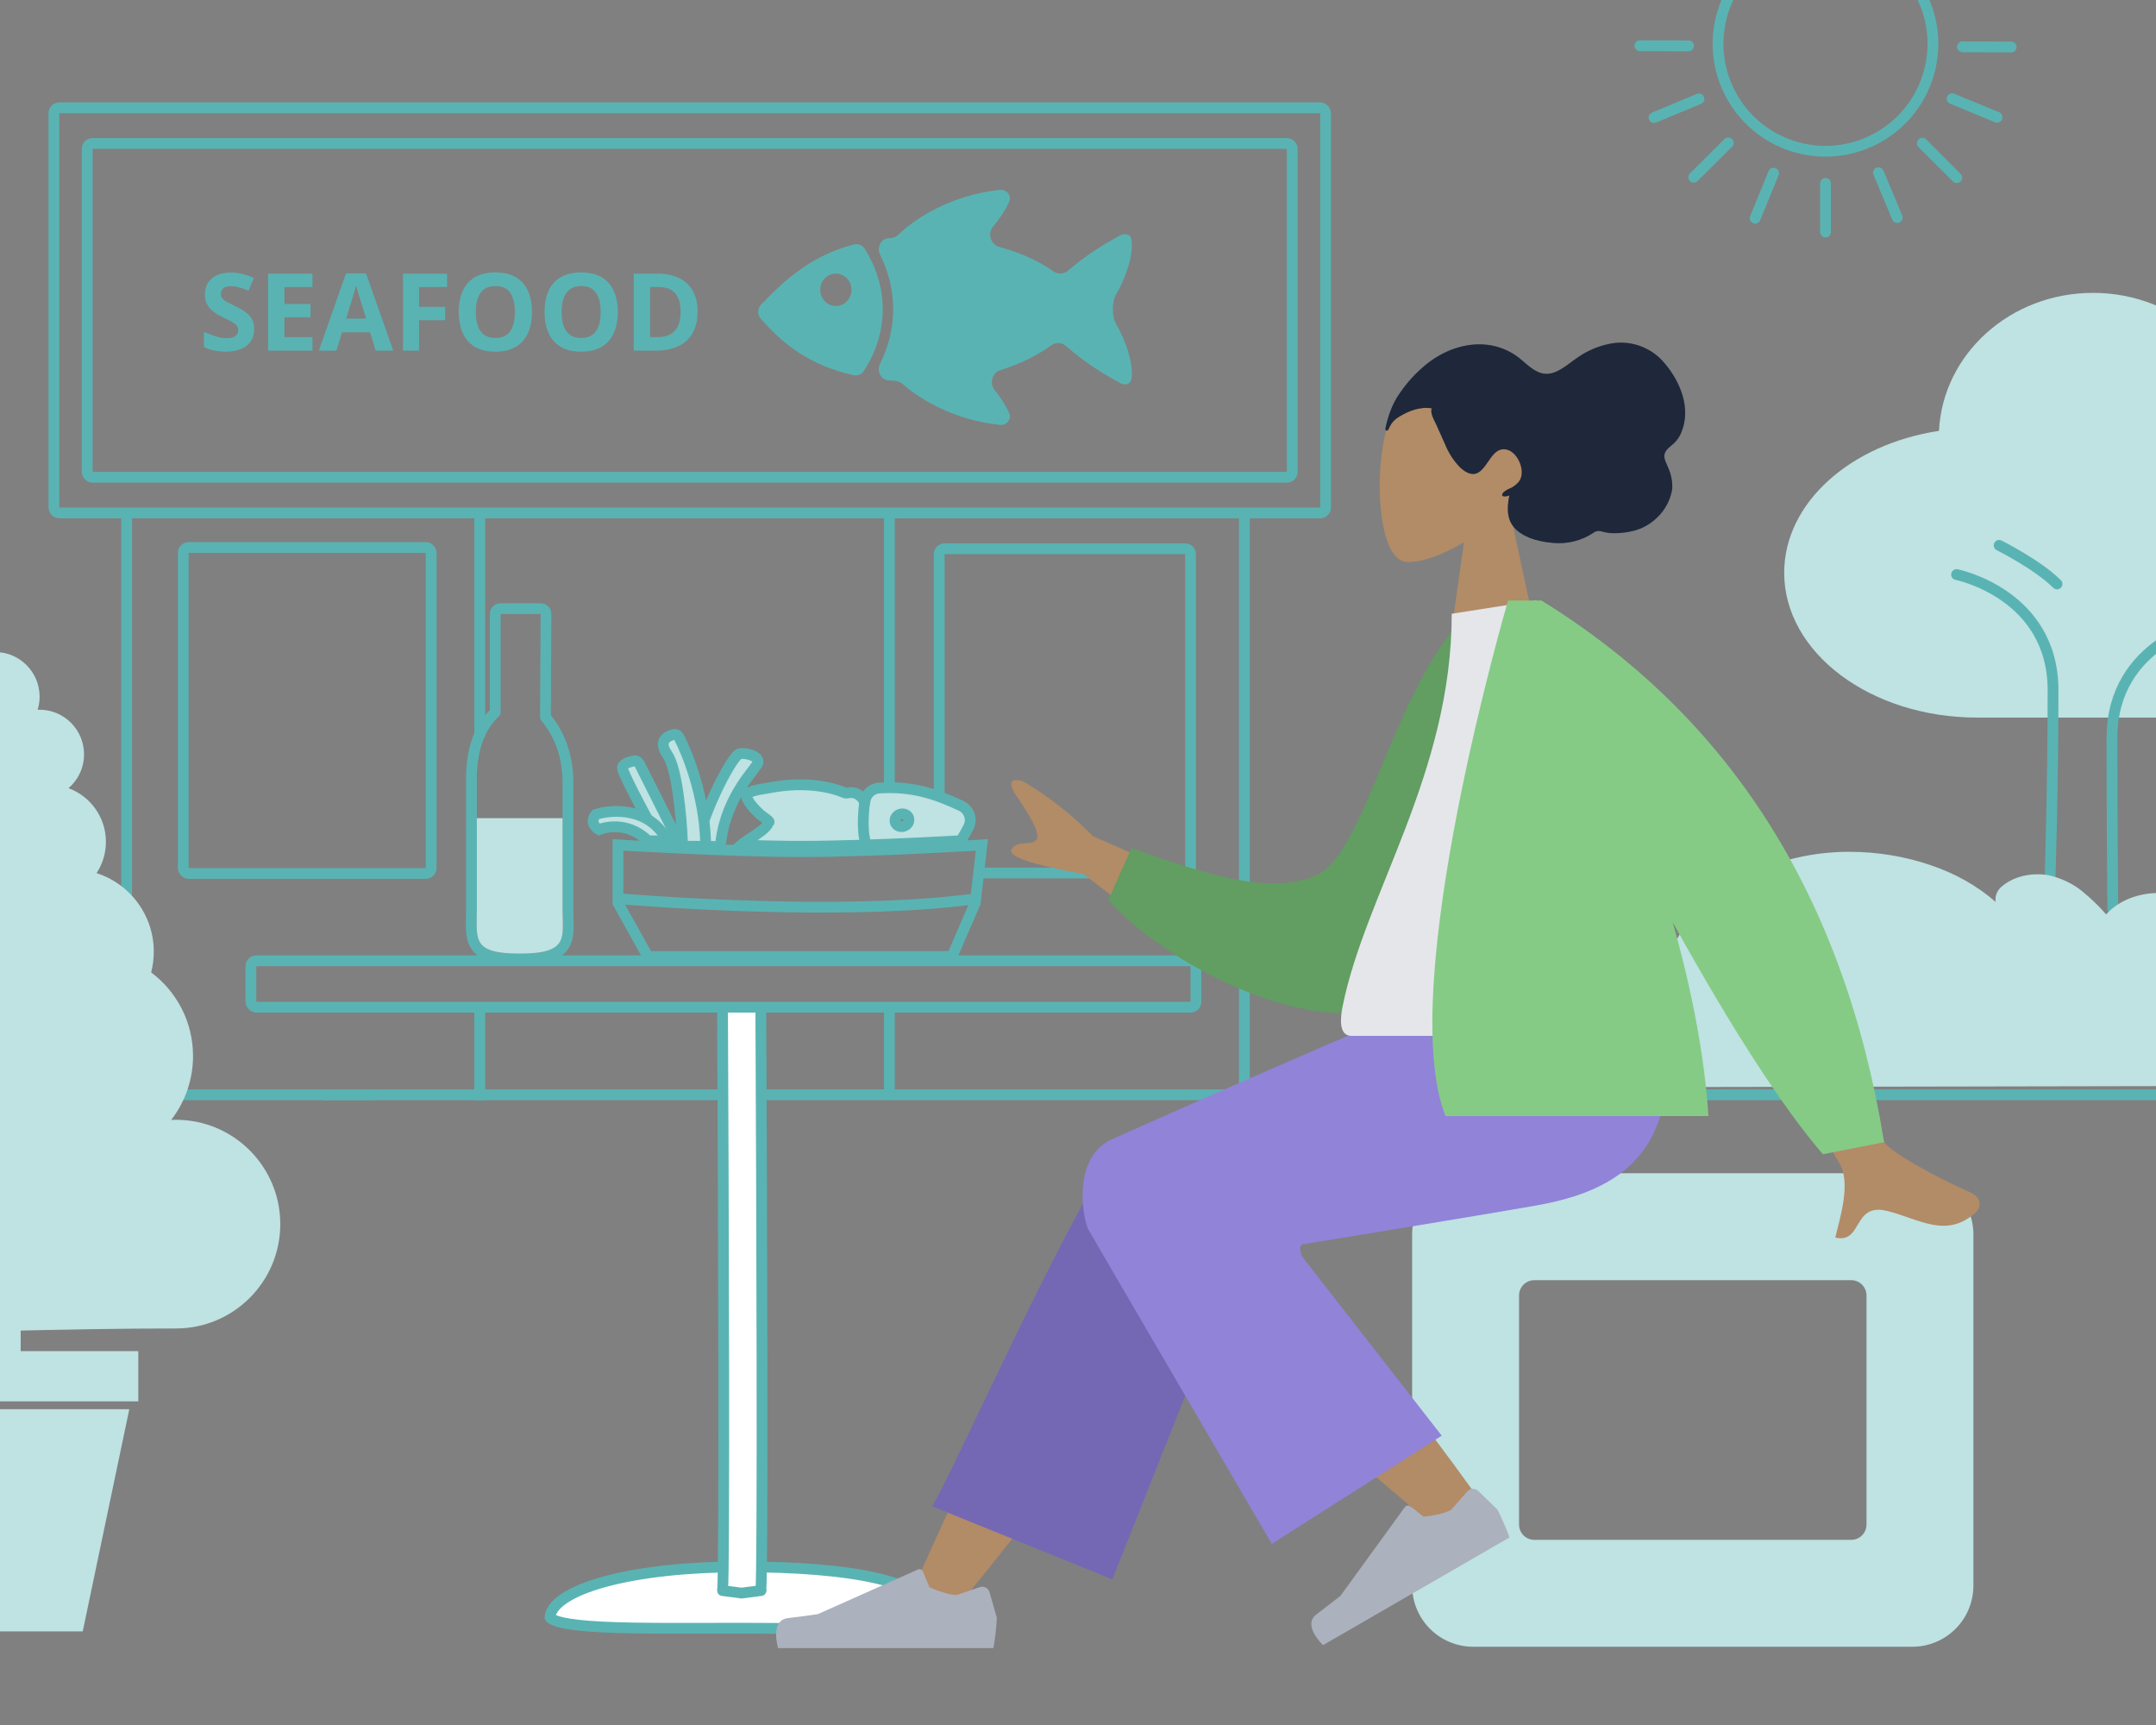 <svg width="400" height="320" viewBox="0 0 400 320" fill="none" xmlns="http://www.w3.org/2000/svg">
<rect x="0" y="0" width="400" height="320" fill="#808080" stroke="none"/>
<g clip-path="url(#clip0_6264_8228)">
<path d="M23.5 96L23.5 201.559" stroke="#5AB3B3" stroke-width="2" stroke-linecap="round"/>
<path d="M230.865 96V178" stroke="#5AB3B3" stroke-width="2" stroke-linecap="round"/>
<path d="M230.865 178.75L230.865 203.411" stroke="#5AB3B3" stroke-width="2" stroke-linecap="round"/>
<path d="M174.25 147.5V102.795C174.25 102.243 174.698 101.795 175.25 101.795H219.875C220.427 101.795 220.875 102.243 220.875 102.795V160.946C220.875 161.499 220.427 161.946 219.875 161.946H182" stroke="#5AB3B3" stroke-width="2" stroke-linecap="round"/>
<rect x="34" y="101.562" width="46" height="60.471" rx="1" stroke="#5AB3B3" stroke-width="2"/>
<rect x="10" y="20" width="235.932" height="75.153" rx="1" stroke="#5AB3B3" stroke-width="2"/>
<rect x="16.18" y="26.613" width="223.572" height="61.927" rx="1" stroke="#5AB3B3" stroke-width="2"/>
<path d="M187.219 37.432C187.735 36.258 186.751 35.094 185.475 35.231C176.272 36.218 169.713 40.588 166.673 43.539C166.313 43.889 165.849 44.112 165.349 44.156C165.164 44.172 164.979 44.19 164.797 44.208C163.359 44.351 162.647 45.976 163.291 47.269C164.853 50.399 165.709 53.804 165.709 57.365C165.709 60.932 164.85 64.342 163.283 67.477C162.626 68.792 163.375 70.449 164.841 70.57C165.265 70.604 165.697 70.635 166.136 70.662C166.611 70.691 167.059 70.883 167.417 71.198C170.713 74.099 176.963 77.906 185.476 78.82C186.751 78.957 187.735 77.793 187.219 76.619C186.549 75.094 185.575 73.65 184.532 72.371C183.518 71.128 184.08 69.132 185.612 68.655C189.377 67.483 192.508 65.896 194.995 64.075C195.837 63.459 197.01 63.498 197.788 64.193C200.356 66.488 203.775 68.918 207.906 71.095C208.7 71.514 209.708 71.301 209.887 70.421C210.427 67.766 208.857 63.125 207.068 60.105C206.265 58.749 206.265 55.981 207.068 54.624C208.856 51.605 210.427 46.964 209.887 44.309C209.708 43.428 208.701 43.216 207.906 43.635C203.976 45.706 200.689 48.006 198.168 50.2C197.389 50.879 196.23 50.906 195.389 50.305C192.802 48.456 189.422 46.907 185.377 45.8C183.784 45.364 183.184 43.283 184.248 42.022C185.397 40.66 186.489 39.094 187.219 37.432Z" fill="#5AB3B3"/>
<path fill-rule="evenodd" clip-rule="evenodd" d="M160.413 46.137C159.981 45.455 159.153 45.143 158.373 45.352C150.493 47.467 145.814 51.727 141.222 56.484C140.519 57.212 140.477 58.356 141.144 59.118C145.391 63.965 150.269 67.765 158.306 69.593C159.064 69.766 159.855 69.458 160.278 68.805C162.535 65.323 163.776 61.432 163.776 57.365C163.776 53.381 162.585 49.565 160.413 46.137ZM155.076 50.756C156.677 50.756 157.976 52.101 157.976 53.76C157.976 55.419 156.677 56.764 155.076 56.764C153.474 56.764 152.176 55.419 152.176 53.76C152.176 52.101 153.474 50.756 155.076 50.756Z" fill="#5AB3B3"/>
<path d="M165 95.25L165 145.438" stroke="#5AB3B3" stroke-width="2"/>
<line x1="165" y1="187.407" x2="165" y2="203.411" stroke="#5AB3B3" stroke-width="2"/>
<path d="M89 96.153L89 136.75" stroke="#5AB3B3" stroke-width="2"/>
<line x1="89" y1="187.145" x2="89" y2="204.084" stroke="#5AB3B3" stroke-width="2"/>
<path d="M47.157 61.079C47.157 61.925 46.952 62.661 46.541 63.286C46.131 63.911 45.532 64.393 44.745 64.731C43.963 65.07 43.013 65.239 41.893 65.239C41.398 65.239 40.913 65.207 40.438 65.141C39.969 65.076 39.517 64.982 39.08 64.858C38.651 64.728 38.241 64.569 37.85 64.38V61.567C38.527 61.867 39.23 62.137 39.959 62.378C40.688 62.619 41.411 62.739 42.127 62.739C42.622 62.739 43.019 62.674 43.319 62.544C43.625 62.414 43.846 62.235 43.983 62.007C44.12 61.779 44.188 61.518 44.188 61.225C44.188 60.867 44.067 60.561 43.827 60.307C43.586 60.054 43.254 59.816 42.83 59.595C42.414 59.373 41.942 59.136 41.414 58.882C41.082 58.725 40.721 58.537 40.33 58.315C39.94 58.087 39.569 57.811 39.217 57.485C38.866 57.16 38.576 56.766 38.348 56.304C38.127 55.835 38.016 55.275 38.016 54.624C38.016 53.771 38.211 53.042 38.602 52.436C38.993 51.831 39.549 51.369 40.272 51.05C41.001 50.724 41.86 50.561 42.85 50.561C43.592 50.561 44.298 50.649 44.969 50.825C45.646 50.994 46.353 51.242 47.088 51.567L46.112 53.921C45.454 53.654 44.865 53.449 44.344 53.306C43.823 53.156 43.293 53.081 42.752 53.081C42.375 53.081 42.052 53.143 41.785 53.267C41.519 53.384 41.317 53.553 41.18 53.774C41.043 53.989 40.975 54.24 40.975 54.526C40.975 54.865 41.073 55.151 41.268 55.386C41.47 55.614 41.769 55.835 42.166 56.05C42.57 56.264 43.071 56.515 43.67 56.802C44.4 57.147 45.021 57.508 45.535 57.886C46.056 58.257 46.457 58.696 46.737 59.204C47.017 59.705 47.157 60.33 47.157 61.079ZM57.967 65.044H49.745V50.767H57.967V53.247H52.772V56.382H57.606V58.862H52.772V62.544H57.967V65.044ZM69.696 65.044L68.66 61.645H63.455L62.42 65.044H59.159L64.198 50.708H67.899L72.957 65.044H69.696ZM67.938 59.106L66.903 55.786C66.838 55.565 66.75 55.282 66.639 54.936C66.535 54.585 66.427 54.23 66.317 53.872C66.213 53.507 66.128 53.192 66.063 52.925C65.998 53.192 65.907 53.524 65.789 53.921C65.679 54.311 65.571 54.682 65.467 55.034C65.363 55.386 65.288 55.636 65.243 55.786L64.217 59.106H67.938ZM77.743 65.044H74.764V50.767H82.948V53.247H77.743V56.929H82.586V59.399H77.743V65.044ZM98.7 57.886C98.7 58.986 98.563 59.989 98.289 60.893C98.016 61.792 97.599 62.567 97.039 63.218C96.486 63.869 95.783 64.37 94.93 64.722C94.077 65.067 93.068 65.239 91.903 65.239C90.737 65.239 89.728 65.067 88.875 64.722C88.022 64.37 87.316 63.869 86.756 63.218C86.203 62.567 85.789 61.789 85.516 60.884C85.243 59.979 85.106 58.973 85.106 57.866C85.106 56.388 85.347 55.102 85.829 54.009C86.317 52.908 87.066 52.056 88.075 51.45C89.084 50.845 90.366 50.542 91.922 50.542C93.472 50.542 94.745 50.845 95.741 51.45C96.743 52.056 97.485 52.908 97.967 54.009C98.455 55.109 98.7 56.401 98.7 57.886ZM88.28 57.886C88.28 58.882 88.403 59.741 88.651 60.464C88.905 61.18 89.299 61.733 89.832 62.124C90.366 62.508 91.056 62.7 91.903 62.7C92.762 62.7 93.459 62.508 93.993 62.124C94.526 61.733 94.914 61.18 95.155 60.464C95.402 59.741 95.526 58.882 95.526 57.886C95.526 56.388 95.246 55.21 94.686 54.35C94.126 53.491 93.205 53.061 91.922 53.061C91.069 53.061 90.373 53.257 89.832 53.647C89.299 54.032 88.905 54.585 88.651 55.307C88.403 56.024 88.28 56.883 88.28 57.886ZM114.618 57.886C114.618 58.986 114.481 59.989 114.207 60.893C113.934 61.792 113.517 62.567 112.957 63.218C112.404 63.869 111.701 64.37 110.848 64.722C109.995 65.067 108.986 65.239 107.821 65.239C106.655 65.239 105.646 65.067 104.793 64.722C103.94 64.37 103.234 63.869 102.674 63.218C102.121 62.567 101.707 61.789 101.434 60.884C101.161 59.979 101.024 58.973 101.024 57.866C101.024 56.388 101.265 55.102 101.746 54.009C102.235 52.908 102.983 52.056 103.993 51.45C105.002 50.845 106.284 50.542 107.84 50.542C109.39 50.542 110.662 50.845 111.659 51.45C112.661 52.056 113.403 52.908 113.885 54.009C114.373 55.109 114.618 56.401 114.618 57.886ZM104.198 57.886C104.198 58.882 104.321 59.741 104.569 60.464C104.823 61.18 105.217 61.733 105.75 62.124C106.284 62.508 106.974 62.7 107.821 62.7C108.68 62.7 109.377 62.508 109.911 62.124C110.444 61.733 110.832 61.18 111.073 60.464C111.32 59.741 111.444 58.882 111.444 57.886C111.444 56.388 111.164 55.21 110.604 54.35C110.044 53.491 109.123 53.061 107.84 53.061C106.987 53.061 106.291 53.257 105.75 53.647C105.217 54.032 104.823 54.585 104.569 55.307C104.321 56.024 104.198 56.883 104.198 57.886ZM129.422 57.768C129.422 59.377 129.113 60.721 128.495 61.802C127.883 62.876 126.994 63.686 125.828 64.233C124.663 64.774 123.26 65.044 121.62 65.044H117.577V50.767H122.059C123.556 50.767 124.855 51.033 125.955 51.567C127.056 52.095 127.909 52.879 128.514 53.921C129.12 54.956 129.422 56.239 129.422 57.768ZM126.278 57.847C126.278 56.792 126.121 55.926 125.809 55.249C125.503 54.565 125.047 54.061 124.442 53.735C123.843 53.41 123.101 53.247 122.215 53.247H120.604V62.544H121.903C123.381 62.544 124.478 62.15 125.194 61.362C125.916 60.574 126.278 59.403 126.278 57.847Z" fill="#5AB3B3"/>
<path d="M380.551 133.116H366.831C347.053 133.116 331.019 121.091 331.019 106.258C331.019 93.245 343.358 82.4 359.737 79.929C360.444 65.685 372.949 54.328 388.319 54.328C404.141 54.328 416.963 66.353 416.963 81.189C416.963 81.341 416.941 81.488 416.938 81.638C429.595 85.779 438.45 95.237 438.45 106.257C438.45 121.09 422.416 133.115 402.638 133.115H392.871" fill="#BFE2E2"/>
<path d="M409.739 115.431C409.739 115.431 391.832 119.012 391.832 136.918C391.832 154.825 391.989 168.554 391.989 168.554" stroke="#5AB3B3" stroke-width="2" stroke-linecap="round" stroke-linejoin="round"/>
<path d="M362.995 106.587C362.995 106.587 380.901 110.168 380.901 128.075C380.901 145.981 380.34 163.033 380.34 163.033" stroke="#5AB3B3" stroke-width="2" stroke-linecap="round" stroke-linejoin="round"/>
<path d="M370.892 101.167C370.892 101.167 378.054 104.748 381.635 108.329" stroke="#5AB3B3" stroke-width="2" stroke-linecap="round" stroke-linejoin="round"/>
<path d="M259.386 201.75C259.172 199.219 259.195 196.679 259.457 194.15C259.661 191.946 260.133 189.763 260.866 187.63C261.524 185.569 262.715 183.637 264.365 181.956C265.255 181.069 266.383 180.35 267.667 179.849C268.952 179.348 270.362 179.078 271.795 179.058C272.677 179.037 273.474 179.021 274.278 179.021C277.327 179.021 280.769 179.257 283.173 181.009C282.868 176.378 287.41 171.823 293.508 170.638C295.234 170.311 297.004 170.147 298.78 170.15C301.24 170.123 303.685 170.468 305.982 171.164C308.093 171.759 309.87 172.921 311.002 174.448C313.252 170.223 316.895 166.552 321.552 163.814C326.314 160.943 331.91 159.057 337.832 158.328C339.594 158.118 341.373 158.012 343.155 158.013C348.3 158.024 353.388 158.859 358.112 160.468C362.747 162.021 366.893 164.359 370.257 167.316C370.172 166.819 370.22 166.314 370.398 165.833C370.576 165.352 370.88 164.906 371.291 164.524C372.147 163.772 373.199 163.175 374.374 162.772C375.548 162.369 376.819 162.17 378.1 162.189C378.891 162.185 379.679 162.272 380.438 162.447C382.668 163.012 384.685 164.004 386.31 165.335C387.941 166.662 389.426 168.097 390.75 169.623C391.862 168.381 393.341 167.371 395.058 166.68C396.776 165.99 398.681 165.64 400.608 165.66C402.54 165.65 404.441 166.041 406.121 166.794C407.801 167.546 409.201 168.634 410.181 169.948V201.467L259.386 201.75Z" fill="#BFE2E2"/>
<line x1="-2.305" y1="203.084" x2="69.5" y2="203.084" stroke="#5AB3B3" stroke-width="2"/>
<line x1="60" y1="203.084" x2="400" y2="203.084" stroke="#5AB3B3" stroke-width="2"/>
<path d="M137.471 290.664C147.393 290.664 156.414 291.288 162.982 292.856C166.272 293.641 168.871 294.646 170.652 295.872C172.416 297.086 173.291 298.45 173.38 299.989C173.385 300.071 173.379 300.207 173.079 300.429C172.746 300.677 172.161 300.934 171.261 301.163C169.475 301.617 166.809 301.878 163.432 302.012C156.687 302.281 147.459 302.043 137.471 302.043C127.501 302.043 118.359 302.151 111.733 301.818C108.412 301.651 105.796 301.376 104.049 300.943C103.166 300.724 102.596 300.486 102.275 300.262C102.122 300.156 102.065 300.079 102.047 300.048C102.036 300.029 102.037 300.028 102.038 300.016C102.136 298.882 102.944 297.685 104.72 296.502C106.48 295.328 109.037 294.276 112.263 293.4C118.702 291.651 127.58 290.664 137.471 290.664Z" fill="white" stroke="#5AB3B3" stroke-width="2"/>
<rect x="134.215" y="187.145" width="7.165" height="107.265" fill="white"/>
<path d="M134.054 295.064C134.46 291.92 134.223 222.194 134.054 187.724M141.156 295.064C141.562 291.92 141.325 222.194 141.156 187.724" stroke="#5AB3B3" stroke-width="2"/>
<path d="M134.054 295.064L137.575 295.53L141.189 295.064" stroke="#5AB3B3" stroke-width="2" stroke-linecap="round"/>
<rect x="46.554" y="178.232" width="175.321" height="8.609" rx="1" stroke="#5AB3B3" stroke-width="2"/>
<path d="M92.879 112.903L92.778 112.908C92.273 112.959 91.879 113.385 91.879 113.903V132.155C89.912 133.974 87.465 137.535 87.465 144.471V168.69C87.465 169.991 87.403 171.299 87.451 172.351C87.499 173.431 87.664 174.501 88.244 175.409C88.846 176.351 89.798 176.974 91.123 177.358C92.423 177.735 94.149 177.903 96.418 177.903C98.763 177.903 100.531 177.714 101.85 177.307C103.196 176.892 104.14 176.229 104.716 175.26C105.269 174.331 105.402 173.253 105.427 172.194C105.44 171.656 105.426 171.086 105.409 170.508C105.392 169.923 105.372 169.322 105.372 168.689V144.429C105.138 138.624 102.902 135.085 101.198 133.031L101.299 113.909C101.301 113.643 101.196 113.386 101.008 113.198C100.821 113.009 100.565 112.903 100.299 112.903H92.879Z" stroke="#5AB3B3" stroke-width="2" stroke-linecap="round" stroke-linejoin="round"/>
<path d="M104.372 168.689C104.372 173.898 105.65 176.903 96.419 176.903C87.471 176.905 88.465 174.219 88.465 168.69V151.778H104.372V168.689Z" fill="#BFE2E2"/>
<path d="M176.628 177.441H120.194L114.646 167.488V156.738C114.646 156.738 135.307 157.988 148.682 157.988C162.057 157.988 182.175 156.738 182.175 156.738L180.932 167.488L176.628 177.441Z" stroke="#5AB3B3" stroke-width="2" stroke-linecap="round"/>
<path d="M114.932 166.738C128.661 167.821 159.718 169.613 180.932 166.738" stroke="#5AB3B3" stroke-width="2" stroke-linecap="round"/>
<path fill-rule="evenodd" clip-rule="evenodd" d="M142.524 146.186C149.647 144.761 154.658 146.186 156.654 147.043C156.834 147.121 157.064 147.141 157.257 147.096C158.29 146.852 159.226 147.247 159.829 147.913C160.076 148.186 160.271 148.508 160.405 148.858C160.46 148.635 160.519 148.411 160.583 148.189C160.917 147.039 161.942 146.264 163.099 146.186C169.416 145.759 173.931 147.443 178.297 149.478C179.775 150.167 180.445 151.948 179.685 153.44C179.245 154.302 178.771 155.142 178.252 155.962C176.206 156.075 173.478 156.22 170.398 156.364C163.7 156.676 155.345 156.988 148.682 156.988C145.253 156.988 141.341 156.903 137.419 156.781C138.219 156.045 142.566 153.735 142.524 152.563C143.243 152.536 141.521 151.532 140.988 151.05C140.201 150.338 138.261 148.34 138.567 147.473C138.864 146.631 141.557 146.38 142.524 146.186ZM168.585 151.759C168.405 151.201 167.726 150.811 166.984 151.05C166.241 151.29 165.919 152.004 166.099 152.563C166.28 153.121 166.959 153.511 167.702 153.271C168.443 153.031 168.766 152.317 168.585 151.759Z" fill="#BFE2E2" stroke="#5AB3B3" stroke-width="2"/>
<path d="M160.432 148.738C160.14 150.8 159.832 155.338 160.932 156.988" stroke="#5AB3B3" stroke-width="2" stroke-linecap="round"/>
<path d="M137.275 139.805C135.884 139.974 130.578 150.564 129.56 155.898C129.452 156.462 129.894 156.956 130.468 156.971L132.699 157.032C133.229 157.046 133.676 156.642 133.742 156.116C134.816 147.476 140.383 142.525 140.626 141.475C140.878 140.388 138.764 139.624 137.275 139.805Z" fill="#BFE2E2" stroke="#5AB3B3" stroke-width="2" stroke-linecap="round"/>
<path d="M115.494 142.55C115.644 143.5 118.474 148.904 119.869 151.488L122.322 156.164C122.47 156.446 122.743 156.641 123.058 156.689L124.56 156.916C125.4 157.044 126.006 156.131 125.563 155.406L125.307 154.988L118.617 141.668C118.43 141.296 118.032 141.074 117.624 141.153C116.613 141.351 115.374 141.788 115.494 142.55Z" fill="#BFE2E2" stroke="#5AB3B3" stroke-width="2" stroke-linecap="round"/>
<path d="M120.225 155.988H123.819C120.594 149.713 113.621 150.102 110.538 151.082C109.152 152.873 111.131 153.894 111.131 153.894C111.131 153.894 115.944 151.8 120.225 155.988Z" fill="#BFE2E2" stroke="#5AB3B3" stroke-width="2" stroke-linecap="round"/>
<path d="M123.791 139.946C125.604 142.554 126.397 151.207 126.61 156.021C126.634 156.56 127.077 156.988 127.617 156.988H129.921C130.478 156.988 130.928 156.532 130.907 155.975C130.59 147.515 127.664 140 125.946 136.724C125.768 136.384 125.402 136.182 125.026 136.26C123.655 136.544 122.112 137.532 123.791 139.946Z" fill="#BFE2E2" stroke="#5AB3B3" stroke-width="2" stroke-linecap="round"/>
<path d="M285.73 120.951L279.878 93.671C283.141 89.84 285.351 85.144 284.982 79.884C283.919 64.724 262.815 68.059 258.711 75.711C254.606 83.362 255.093 102.771 260.398 104.137C262.514 104.683 267.021 103.347 271.608 100.582L268.729 120.951H285.73Z" fill="#B28B67"/>
<path d="M257.105 79.145C257.326 78.111 257.631 77.096 258.017 76.111C258.462 74.926 259.064 73.806 259.807 72.781C261.137 70.861 262.73 69.134 264.537 67.653C267.785 65.004 271.917 63.475 275.985 63.972C278.072 64.224 280.054 65.031 281.723 66.31C283.255 67.487 284.729 69.221 286.714 69.345C288.873 69.48 290.851 67.574 292.583 66.398C294.467 65.056 296.622 64.144 298.897 63.728C300.758 63.397 302.675 63.575 304.444 64.243C306.212 64.912 307.767 66.046 308.945 67.525C311.748 70.863 313.782 75.757 311.945 80.178C311.635 80.972 311.151 81.686 310.528 82.267C309.948 82.794 309.064 83.354 308.828 84.196C308.578 85.09 309.324 86.244 309.613 87.051C310.089 88.198 310.305 89.437 310.246 90.678C309.921 92.745 308.912 94.644 307.38 96.069C306.022 97.387 304.302 98.271 302.439 98.607C301.218 98.868 299.968 98.963 298.721 98.89C298.126 98.818 297.538 98.7 296.961 98.536C296.717 98.479 296.463 98.48 296.22 98.539C295.977 98.598 295.751 98.714 295.56 98.877C293.373 100.314 290.761 100.961 288.157 100.711C285.922 100.525 283.348 99.984 281.525 98.453C279.502 96.753 279.542 94.409 280.018 91.905C279.514 92.155 278.117 92.31 278.952 91.313C279.361 90.971 279.828 90.705 280.33 90.526C280.848 90.254 281.315 89.895 281.709 89.463C283.257 87.682 281.693 84.059 279.748 83.462C276.858 82.575 276.21 86.662 274.147 87.72C272.96 88.328 271.719 87.497 270.83 86.648C269.675 85.439 268.758 84.022 268.128 82.473C267.551 81.211 267.014 79.931 266.428 78.675C266.153 78.089 265.202 76.431 265.68 75.771C263.609 75.358 261.303 76.219 259.517 77.346C258.786 77.767 258.198 78.398 257.829 79.157C257.745 79.333 257.562 79.858 257.334 79.879C256.905 79.92 257.065 79.396 257.108 79.146" fill="#2E3E5A"/>
<path d="M257.105 79.145C257.326 78.111 257.631 77.096 258.017 76.111C258.462 74.926 259.064 73.806 259.807 72.781C261.137 70.861 262.73 69.134 264.537 67.653C267.785 65.004 271.917 63.475 275.985 63.972C278.072 64.224 280.054 65.031 281.723 66.31C283.255 67.487 284.729 69.221 286.714 69.345C288.873 69.48 290.851 67.574 292.583 66.398C294.467 65.056 296.622 64.144 298.897 63.728C300.758 63.397 302.675 63.575 304.444 64.243C306.212 64.912 307.767 66.046 308.945 67.525C311.748 70.863 313.782 75.757 311.945 80.178C311.635 80.972 311.151 81.686 310.528 82.267C309.948 82.794 309.064 83.354 308.828 84.196C308.578 85.09 309.324 86.244 309.613 87.051C310.089 88.198 310.305 89.437 310.246 90.678C309.921 92.745 308.912 94.644 307.38 96.069C306.022 97.387 304.302 98.271 302.439 98.607C301.218 98.868 299.968 98.963 298.721 98.89C298.126 98.818 297.538 98.7 296.961 98.536C296.717 98.479 296.463 98.48 296.22 98.539C295.977 98.598 295.751 98.714 295.56 98.877C293.373 100.314 290.761 100.961 288.157 100.711C285.922 100.525 283.348 99.984 281.525 98.453C279.502 96.753 279.542 94.409 280.018 91.905C279.514 92.155 278.117 92.31 278.952 91.313C279.361 90.971 279.828 90.705 280.33 90.526C280.848 90.254 281.315 89.895 281.709 89.463C283.257 87.682 281.693 84.059 279.748 83.462C276.858 82.575 276.21 86.662 274.147 87.72C272.96 88.328 271.719 87.497 270.83 86.648C269.675 85.439 268.758 84.022 268.128 82.473C267.551 81.211 267.014 79.931 266.428 78.675C266.153 78.089 265.202 76.431 265.68 75.771C263.609 75.358 261.303 76.219 259.517 77.346C258.786 77.767 258.198 78.398 257.829 79.157C257.745 79.333 257.562 79.858 257.334 79.879C256.905 79.92 257.065 79.396 257.108 79.146" fill="black" fill-opacity="0.2"/>
<path d="M257.105 79.145C257.326 78.111 257.631 77.096 258.017 76.111C258.462 74.926 259.064 73.806 259.807 72.781C261.137 70.861 262.73 69.134 264.537 67.653C267.785 65.004 271.917 63.475 275.985 63.972C278.072 64.224 280.054 65.031 281.723 66.31C283.255 67.487 284.729 69.221 286.714 69.345C288.873 69.48 290.851 67.574 292.583 66.398C294.467 65.056 296.622 64.144 298.897 63.728C300.758 63.397 302.675 63.575 304.444 64.243C306.212 64.912 307.767 66.046 308.945 67.525C311.748 70.863 313.782 75.757 311.945 80.178C311.635 80.972 311.151 81.686 310.528 82.267C309.948 82.794 309.064 83.354 308.828 84.196C308.578 85.09 309.324 86.244 309.613 87.051C310.089 88.198 310.305 89.437 310.246 90.678C309.921 92.745 308.912 94.644 307.38 96.069C306.022 97.387 304.302 98.271 302.439 98.607C301.218 98.868 299.968 98.963 298.721 98.89C298.126 98.818 297.538 98.7 296.961 98.536C296.717 98.479 296.463 98.48 296.22 98.539C295.977 98.598 295.751 98.714 295.56 98.877C293.373 100.314 290.761 100.961 288.157 100.711C285.922 100.525 283.348 99.984 281.525 98.453C279.502 96.753 279.542 94.409 280.018 91.905C279.514 92.155 278.117 92.31 278.952 91.313C279.361 90.971 279.828 90.705 280.33 90.526C280.848 90.254 281.315 89.895 281.709 89.463C283.257 87.682 281.693 84.059 279.748 83.462C276.858 82.575 276.21 86.662 274.147 87.72C272.96 88.328 271.719 87.497 270.83 86.648C269.675 85.439 268.758 84.022 268.128 82.473C267.551 81.211 267.014 79.931 266.428 78.675C266.153 78.089 265.202 76.431 265.68 75.771C263.609 75.358 261.303 76.219 259.517 77.346C258.786 77.767 258.198 78.398 257.829 79.157C257.745 79.333 257.562 79.858 257.334 79.879C256.905 79.92 257.065 79.396 257.108 79.146" fill="black" fill-opacity="0.2"/>
<path d="M273.326 305.485H354.79C357.796 305.485 360.679 304.291 362.804 302.166C364.93 300.04 366.124 297.157 366.124 294.151V228.981C366.124 225.975 364.93 223.092 362.804 220.966C360.679 218.841 357.796 217.646 354.79 217.646H273.326C270.32 217.646 267.437 218.841 265.312 220.966C263.186 223.092 261.992 225.975 261.992 228.981V294.151C261.992 297.157 263.186 300.04 265.312 302.166C267.437 304.291 270.32 305.485 273.326 305.485ZM343.456 237.481C344.207 237.482 344.927 237.781 345.458 238.312C345.989 238.843 346.288 239.563 346.289 240.315V282.817C346.288 283.568 345.989 284.289 345.458 284.82C344.927 285.351 344.207 285.65 343.456 285.651H284.66C283.909 285.651 283.188 285.352 282.657 284.821C282.125 284.289 281.827 283.569 281.827 282.817V240.315C281.827 239.563 282.125 238.842 282.657 238.311C283.188 237.78 283.909 237.481 284.66 237.481H343.456Z" fill="#BFE2E2"/>
<path d="M177.75 297.943C191.717 280.888 201.167 268.245 206.1 260.013C214.548 245.917 221.461 233.373 223.643 228.582C228.846 217.156 211.665 211.805 207.777 217.136C201.892 225.202 189.323 250.583 170.071 293.28L177.75 297.943Z" fill="#B28B67"/>
<path d="M206.369 292.985L232.362 227.557C237.921 215.63 211.074 207.79 206.989 213.34C197.714 225.942 175.667 275.654 172.904 279.408L206.369 292.985Z" fill="#7468B4"/>
<path d="M275.598 279.861C270.531 272.478 252.116 247.63 242.084 237.35C239.202 234.396 236.391 231.558 233.729 228.917C225.82 221.064 210.075 234.264 217.966 241.42C237.621 259.235 266.299 283.286 268.696 285.431C272.057 288.434 278.777 284.505 275.598 279.861Z" fill="#B28B67"/>
<path d="M272.212 276.677C272.338 276.533 272.493 276.416 272.666 276.333C272.84 276.251 273.028 276.204 273.22 276.196C273.412 276.189 273.603 276.22 273.782 276.289C273.962 276.357 274.125 276.462 274.263 276.595L277.816 280.045C278.669 281.718 279.419 283.442 280.059 285.207L245.46 305.183C245.46 305.183 241.536 301.504 244.237 299.47C246.938 297.436 248.694 296.04 248.694 296.04L260.635 279.587C260.691 279.51 260.761 279.445 260.843 279.396C260.924 279.347 261.014 279.315 261.107 279.302C261.201 279.288 261.297 279.293 261.388 279.317C261.48 279.341 261.566 279.384 261.641 279.441L264.123 281.352C264.123 281.352 267.537 281.054 269.219 280.083L272.212 276.677Z" fill="#ABB1BD"/>
<path d="M181.777 294.425C181.959 294.363 182.152 294.339 182.343 294.354C182.535 294.369 182.721 294.423 182.891 294.512C183.061 294.602 183.211 294.725 183.332 294.874C183.453 295.023 183.543 295.195 183.595 295.38L184.947 300.144C184.85 302.019 184.637 303.887 184.309 305.736H144.357C144.357 305.736 142.798 300.587 146.154 300.176C149.511 299.765 151.729 299.435 151.729 299.435L170.297 291.156C170.384 291.118 170.477 291.097 170.572 291.095C170.667 291.093 170.761 291.11 170.849 291.145C170.937 291.181 171.017 291.233 171.084 291.3C171.151 291.366 171.205 291.446 171.241 291.533L172.435 294.429C172.435 294.429 175.541 295.878 177.483 295.878L181.777 294.425Z" fill="#ABB1BD"/>
<path d="M241.714 230.825C241.714 230.825 274.119 225.549 285.125 223.605C306.039 219.917 312.137 208.663 308.532 184.109H269.996C262.35 186.317 206.082 211.43 206.082 211.43C199.333 214.781 200.59 224.66 201.824 227.914C201.899 228.113 235.958 286.405 235.958 286.405L267.481 266.325L241.655 233.191C241.655 233.191 240.633 231.131 241.714 230.825Z" fill="#9183D8"/>
<path d="M344.745 227.06C345.71 225.435 346.808 223.811 350.144 224.64C356.095 226.118 361.144 229.912 366.694 224.796C367.376 224.167 367.876 222.201 365.549 221.192C359.755 218.679 351.189 213.978 349.801 212.149C347.906 209.658 342.037 195.439 332.193 169.492L317.677 172.371C332.275 199.577 340.104 213.996 341.163 215.628C343.547 219.301 341.323 226.032 340.502 229.577C340.833 229.658 341.172 229.7 341.513 229.703C343.259 229.704 343.958 228.382 344.745 227.06ZM228.422 166.387L202.754 155.112C198.898 151.13 194.515 147.693 189.728 144.898C188.475 144.5 186.337 144.379 188.619 147.713C190.902 151.046 193.153 154.655 192.24 155.824C191.328 156.993 188.686 155.703 187.643 157.602C186.947 158.869 191.4 160.384 201.002 162.148L220.226 176.887L228.422 166.387Z" fill="#B28B67"/>
<path d="M278.224 115.181L272.1 114.13C258.759 127.068 253.312 158.154 244.422 162.267C236.017 166.157 224.1 162.39 209.942 157.305L205.604 166.997C218.469 180.92 245.882 192.684 256.992 185.969C274.759 175.237 278.865 136.897 278.224 115.181Z" fill="#629D62"/>
<path d="M304.926 192.16H250.728C248.248 192.16 248.718 188.584 249.076 186.776C253.207 165.95 269.337 143.503 269.337 113.856L284.97 111.405C297.901 132.201 302.376 157.804 304.926 192.16Z" fill="#E4E6EA"/>
<path d="M349.554 211.895C342.234 166.51 321.042 133.013 285.979 111.405H279.789C279.789 111.405 258.736 183.168 268.181 207.036H316.969C316.197 195.392 313.722 183.079 310.332 171.074C321.383 191.003 330.67 205.351 338.194 214.12L349.554 211.895Z" fill="#85CB85"/>
<path d="M357.94 13.25C360.77 2.612 354.441 -8.305 343.804 -11.135C333.166 -13.965 322.249 -7.636 319.419 3.001C316.589 13.639 322.918 24.556 333.555 27.386C344.193 30.216 355.11 23.887 357.94 13.25Z" stroke="#5AB3B3" stroke-width="1.999" stroke-linecap="round" stroke-linejoin="round"/>
<path d="M338.683 34.013V43.044" stroke="#5AB3B3" stroke-width="2" stroke-linecap="round" stroke-linejoin="round"/>
<path d="M356.653 26.569L363.04 32.955" stroke="#5AB3B3" stroke-width="2" stroke-linecap="round" stroke-linejoin="round"/>
<path d="M373.129 8.718L364.098 8.687" stroke="#5AB3B3" stroke-width="2" stroke-linecap="round" stroke-linejoin="round"/>
<path d="M320.65 26.507L314.242 32.871" stroke="#5AB3B3" stroke-width="2" stroke-linecap="round" stroke-linejoin="round"/>
<path d="M329.057 32.119L325.637 40.477" stroke="#5AB3B3" stroke-width="2" stroke-linecap="round" stroke-linejoin="round"/>
<path d="M348.508 32.037L351.999 40.367" stroke="#5AB3B3" stroke-width="2" stroke-linecap="round" stroke-linejoin="round"/>
<path d="M370.518 21.755L362.17 18.305" stroke="#5AB3B3" stroke-width="2" stroke-linecap="round" stroke-linejoin="round"/>
<path d="M315.196 -1.108L306.848 -4.558" stroke="#5AB3B3" stroke-width="2" stroke-linecap="round" stroke-linejoin="round"/>
<path d="M315.21 18.343L306.869 21.806" stroke="#5AB3B3" stroke-width="2" stroke-linecap="round" stroke-linejoin="round"/>
<path d="M313.269 8.511L304.238 8.48" stroke="#5AB3B3" stroke-width="2" stroke-linecap="round" stroke-linejoin="round"/>
<path d="M25.656 250.645H-24.848V259.963H25.656V250.645Z" fill="#BFE2E2"/>
<path d="M-23.181 261.418L-16.113 302.632H15.35L23.989 261.418H-23.181Z" fill="#BFE2E2"/>
<rect x="-3.026" y="237.436" width="6.86" height="17.868" fill="#BFE2E2"/>
<path d="M-0.937 120.951C3.638 120.951 7.348 124.66 7.348 129.236C7.348 130.08 7.221 130.895 6.986 131.662C7.093 131.658 7.201 131.654 7.309 131.654C11.885 131.654 15.594 135.363 15.594 139.939C15.594 142.448 14.477 144.694 12.715 146.214C16.764 147.706 19.651 151.598 19.651 156.164C19.651 158.306 19.013 160.297 17.922 161.964C24.077 163.949 28.532 169.724 28.532 176.541C28.532 177.869 28.361 179.158 28.043 180.387C32.761 183.917 35.815 189.55 35.815 195.896C35.815 200.363 34.3 204.475 31.759 207.75C32.052 207.737 32.348 207.73 32.645 207.73C43.334 207.73 52 216.395 52 227.084C52 237.774 43.334 246.44 32.645 246.44C11.333 246.44 -4.479 247.266 -31.837 247.266C-42.527 247.266 -51.192 238.601 -51.192 227.911C-51.192 220.759 -47.313 214.513 -41.544 211.162C-41.585 210.648 -41.606 210.129 -41.606 209.604C-41.605 202.372 -37.639 196.067 -31.763 192.745C-32.385 191.078 -32.725 189.273 -32.725 187.388C-32.725 179.318 -26.484 172.707 -18.566 172.116C-21.112 170.18 -22.756 167.119 -22.756 163.674C-22.756 158.158 -18.544 153.626 -13.161 153.119C-15.771 151.724 -17.548 148.974 -17.548 145.807C-17.548 141.231 -13.838 137.522 -9.262 137.522C-8.636 137.522 -8.027 137.593 -7.441 137.725C-5.515 135.288 -8.675 127.064 -0.937 120.951Z" fill="#BFE2E2"/>
</g>
<defs>
<clipPath id="clip0_6264_8228">
<rect width="400" height="320" fill="white"/>
</clipPath>
</defs>
</svg>
